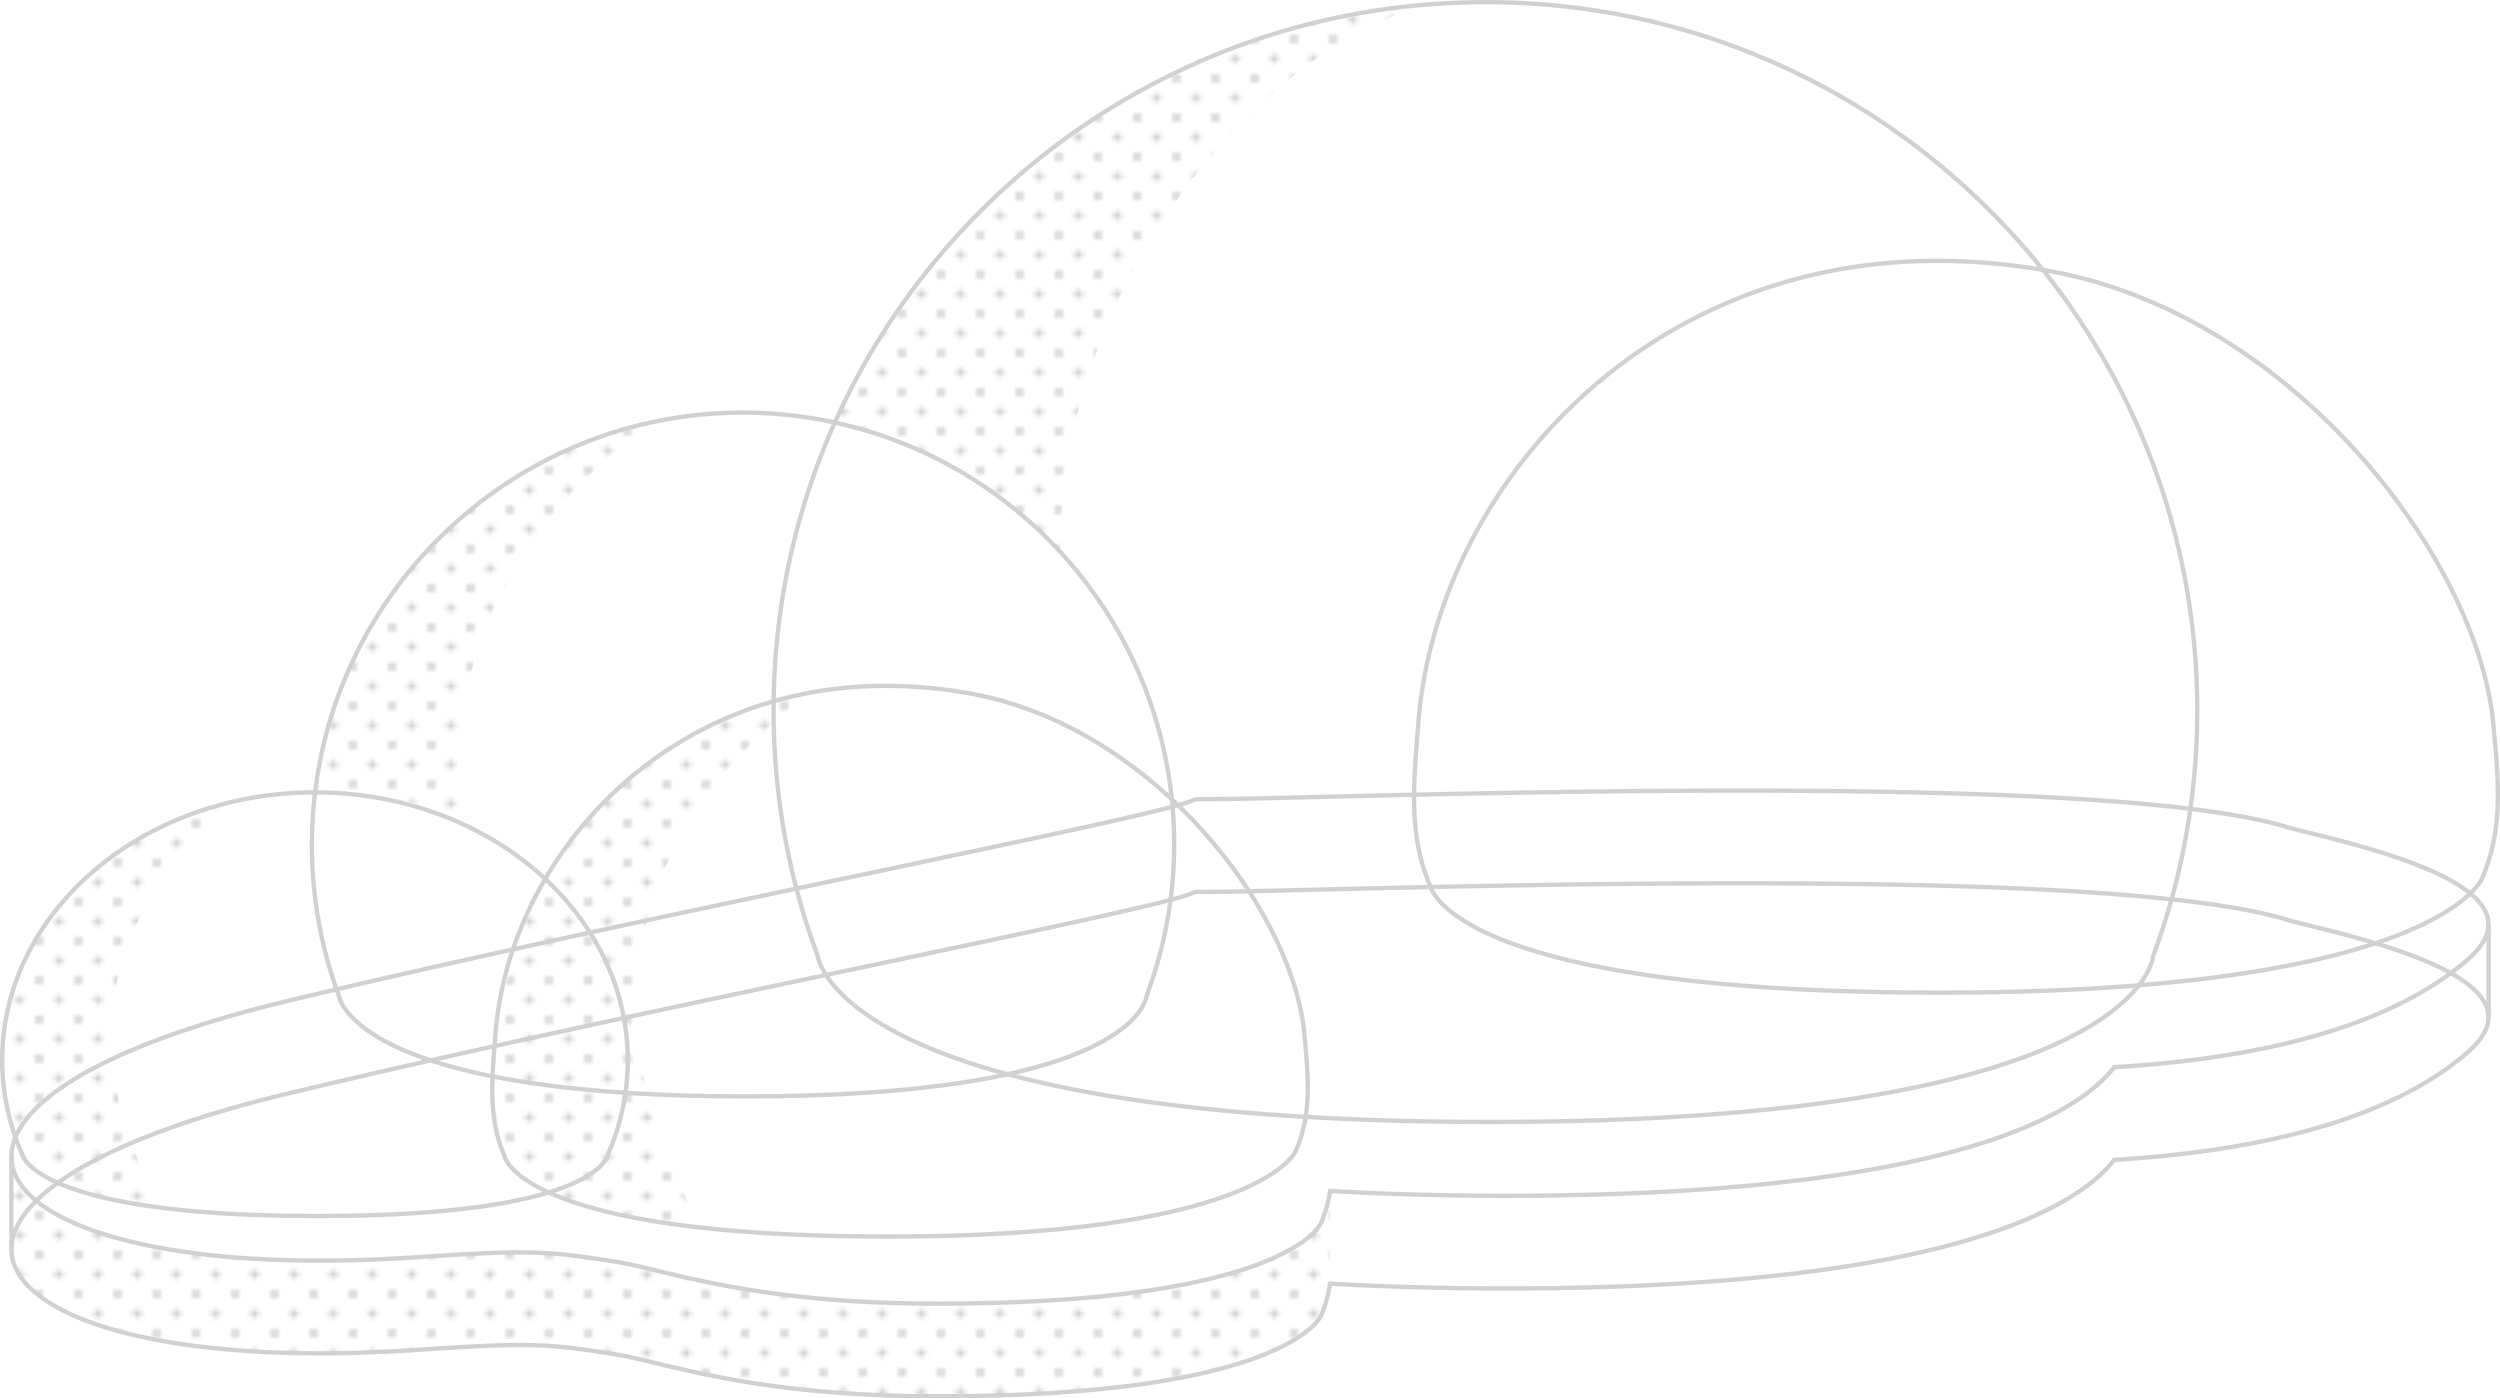 <svg  data-name="Layer 1" xmlns="http://www.w3.org/2000/svg" xmlns:xlink="http://www.w3.org/1999/xlink" width="573.78" height="320.96" viewBox="0 0 573.78 320.96"><defs><style>.cls-1,.cls-3,.cls-4{fill:none;}.cls-2{fill:#d1d1d1;}.cls-3,.cls-4{stroke:#d1d1d1;stroke-miterlimit:10;}.cls-4{stroke-linecap:round;}.cls-5{fill:url(#Dot_);}</style><pattern id="Dot_" data-name="Dot?" width="8.94" height="8.92" patternUnits="userSpaceOnUse" viewBox="0 0 8.94 8.92"><rect class="cls-1" width="8.94" height="8.92"/><circle class="cls-2" cx="8.94" cy="8.92" r="0.97"/><circle class="cls-2" cy="8.92" r="0.97"/><circle class="cls-2" cx="4.47" cy="4.46" r="0.97"/><circle class="cls-2" cx="8.94" r="0.97"/><circle class="cls-2" r="0.97"/></pattern></defs><path class="cls-3" d="M569.63,201.68c5-11.49,3.8-22.69,2.6-35.6-3.48-37.5-45.56-93.38-101.31-103.78a144.79,144.79,0,0,0-26.5-2.43c-68.49,0-114.86,53.44-118.91,106.21-1,12.93-2.37,25.39,2.6,36.87,0,0,3.42,24.87,117.11,24.87S569.63,201.68,569.63,201.68Z"/><path class="cls-3" d="M494.16,219.45A161.42,161.42,0,0,0,504.29,163c0-77.84-55-142.9-128.46-158.81A164.56,164.56,0,0,0,340.92.5C250.69.5,177.55,73.27,177.55,163a161.19,161.19,0,0,0,10.13,56.42S192.19,257.5,342,257.5,494.16,219.45,494.16,219.45Z"/><path class="cls-3" d="M263.21,228.39A99,99,0,0,0,170.47,94.7c-54.61,0-98.88,44.43-98.88,99.24a99.33,99.33,0,0,0,6.13,34.45s2.73,23.24,93.39,23.24S263.21,228.39,263.21,228.39Z"/><path class="cls-3" d="M139.63,264.7a53.5,53.5,0,0,0,4.45-21.35c0-29.45-24.17-54.06-56.45-60.08a83.75,83.75,0,0,0-15.34-1.41C32.64,181.86.5,209.39.5,243.35A53.67,53.67,0,0,0,5,264.7s2,14.39,67.81,14.39S139.63,264.7,139.63,264.7Z"/><path class="cls-3" d="M297.42,264.13c3.73-8.65,2.85-17.07,1.95-26.79-2.62-28.22-34.29-70.27-76.24-78.09a108.66,108.66,0,0,0-19.94-1.83c-51.54,0-86.43,40.21-89.48,79.92-.75,9.73-1.79,19.1,2,27.75,0,0,2.58,18.71,88.13,18.71S297.42,264.13,297.42,264.13Z"/><path class="cls-3" d="M525.81,190.11c-11-3.58-30.7-5.78-54.38-7.06-72.22-3.92-181.69.67-196.37.36a3,3,0,0,0-1.35.28c-7.81,3.87-127,26.68-207.53,46C-35.67,254.09-7,295.33,94.8,288.6c25.76-1.7,30.31-1.68,47,1.07,11,1.81,30.85,9.53,73.3,9.53,80.51,0,88.1-18.51,88.1-18.51a30.16,30.16,0,0,0,2.08-7.35c6.93.41,14.34.7,22.18.89,5.65.14,11.5.22,17.68.22,103.39,0,132.12-19.25,140.11-29.51,29.58-1.8,61.48-7.86,80.93-24.53S542.64,194.32,525.81,190.11Z"/><path class="cls-3" d="M525.81,211.38c-11-3.59-30.7-5.78-54.38-7.07-72.22-3.91-181.69.67-196.37.37a2.89,2.89,0,0,0-1.36.28c-7.81,3.86-127,26.67-207.52,46C-35.67,275.35-7,316.6,94.8,309.87c25.76-1.71,30.31-1.69,47,1.07,11,1.81,30.85,9.52,73.3,9.52,80.51,0,88.1-18.5,88.1-18.5a30.41,30.41,0,0,0,2.08-7.35c6.93.4,14.34.7,22.18.89,5.65.13,11.5.22,17.68.22,103.39,0,132.12-19.25,140.11-29.52,29.58-1.79,61.48-7.86,80.93-24.52S542.64,215.58,525.81,211.38Z"/><line class="cls-4" x1="2.61" y1="265.3" x2="2.61" y2="286.52"/><line class="cls-4" x1="571.16" y1="212.23" x2="571.16" y2="233.44"/><path class="cls-5" d="M56.79,182.8s-76.23,16-50.24,84.72c0,0,14.08,9.27,30.69,9.27C37.24,276.79.7,224.13,56.79,182.8Zm129.6-24.1s-79.86,14-72.27,102.81a9.34,9.34,0,0,0,3.85,6.81c6.34,4.57,21.24,13.2,43.24,13.2C161.21,281.52,114.15,212.91,186.39,158.7ZM149.83,96.6s-65.91,11.75-77.12,84.45a95.09,95.09,0,0,1,32.89,6.8C103,162.8,108.91,127.3,149.83,96.6ZM326.11,1.32S235.71,4.09,191.6,97.39c0,0,33.68,6.28,51.76,29.92C242.44,72.36,282.19,15.53,326.11,1.32ZM105.6,187.85"/><path class="cls-5" d="M2.61,267.33v20.38S1.7,313.05,86.83,310.3c0,0,25-2.13,34.1-1.58a226.9,226.9,0,0,1,32,4.72c9.9,2.2,39.28,7.75,57.38,7s62.44.24,82.26-10.58c0,0,11.79-3.88,12.75-14.76V273.78s-1.31,12.41-17.49,16.72-31.08,8.68-65.7,8.7-53.26-3.31-65.82-6.23-26.12-5.77-36.15-5.53-40.63,2.3-58.35,1.65S7.15,284.14,2.61,267.33Z"/></svg>
